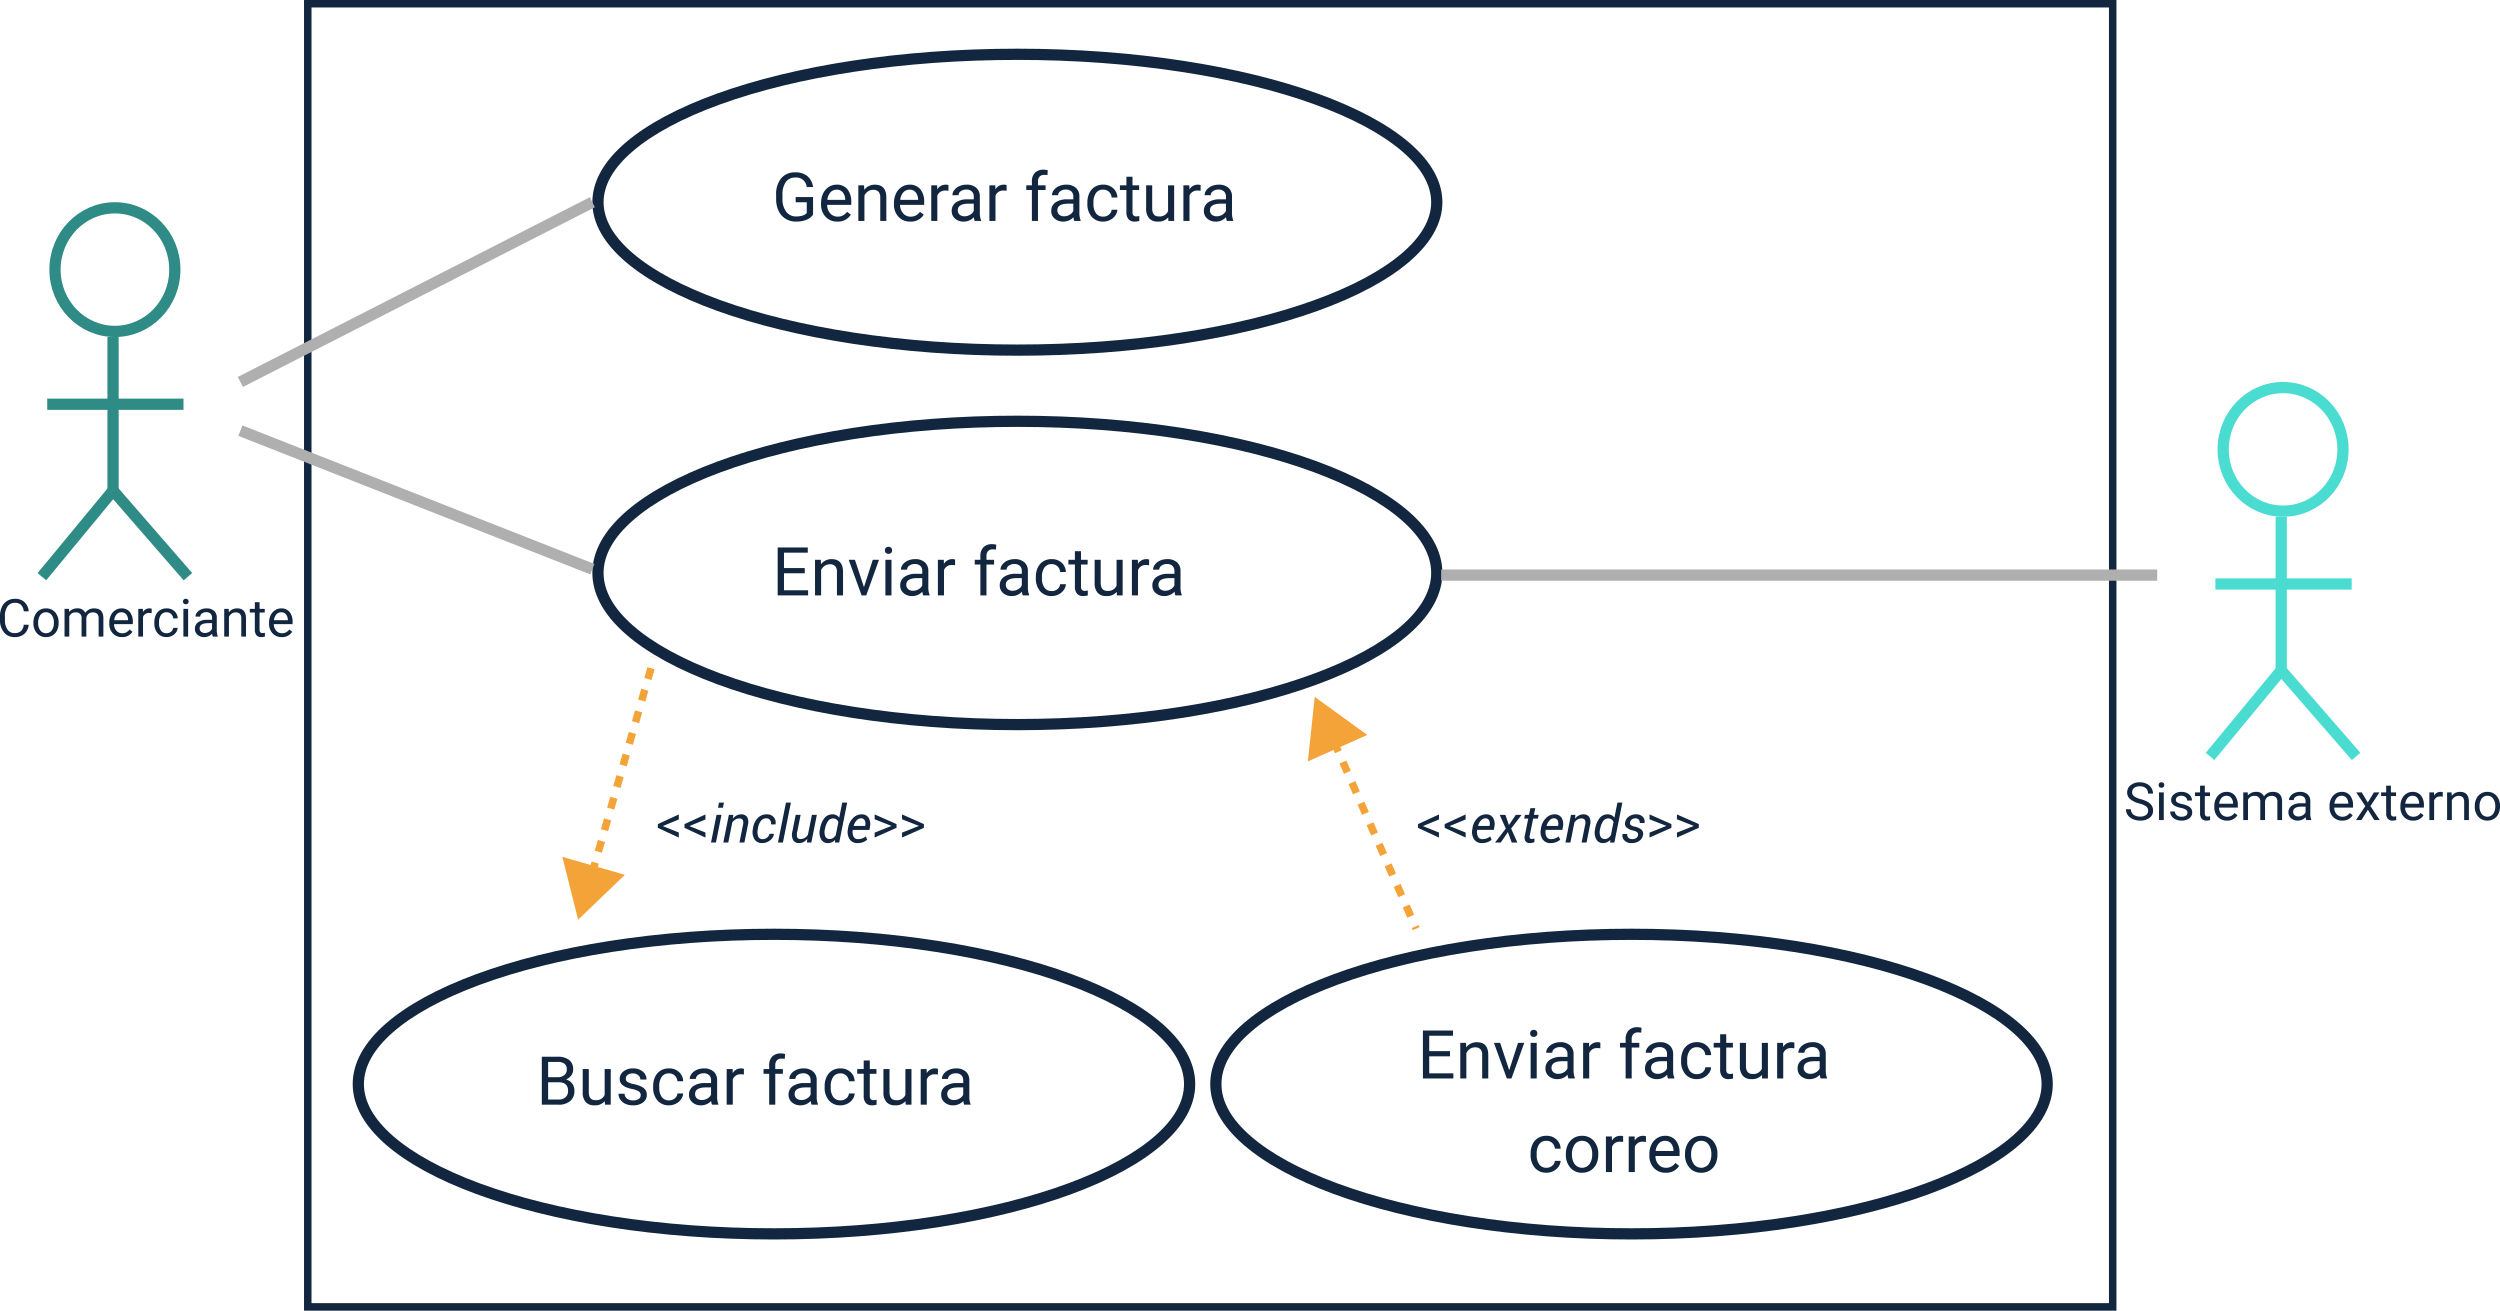 <svg xmlns="http://www.w3.org/2000/svg" width="667.613" height="350" viewBox="0 0 667.613 350">
  <g id="Grupo_986125" data-name="Grupo 986125" transform="translate(2572.187 2311)">
    <g id="Trazado_659623" data-name="Trazado 659623" transform="translate(-2491 -2311)" fill="none">
      <path d="M0,0H484V350H0Z" stroke="none"/>
      <path d="M 2 2 L 2 348 L 482 348 L 482 2 L 2 2 M 0 0 L 484 0 L 484 350 L 0 350 L 0 0 Z" stroke="none" fill="#12263f"/>
    </g>
    <g id="Grupo_141434" data-name="Grupo 141434" transform="translate(-1982.03 -2208.746)">
      <g id="Elipse_4826" data-name="Elipse 4826" transform="translate(2.03 -0.254)" fill="none" stroke="#4adbd1" stroke-width="3">
        <ellipse cx="17.5" cy="18" rx="17.5" ry="18" stroke="none"/>
        <ellipse cx="17.5" cy="18" rx="16" ry="16.5" fill="none"/>
      </g>
      <line id="Línea_235" data-name="Línea 235" y1="41" transform="translate(19.03 35.746)" fill="none" stroke="#4adbd1" stroke-width="3"/>
      <line id="Línea_236" data-name="Línea 236" y1="23" x2="19" transform="translate(0.03 76.746)" fill="none" stroke="#4adbd1" stroke-width="3"/>
      <line id="Línea_237" data-name="Línea 237" x1="20" y1="23" transform="translate(19.03 76.746)" fill="none" stroke="#4adbd1" stroke-width="3"/>
      <line id="Línea_238" data-name="Línea 238" x2="36.392" transform="translate(1.453 53.695)" fill="none" stroke="#4adbd1" stroke-width="3"/>
    </g>
    <g id="Grupo_141435" data-name="Grupo 141435" transform="translate(-2561.03 -2256.746)">
      <g id="Elipse_4826-2" data-name="Elipse 4826" transform="translate(2.03 -0.254)" fill="none" stroke="#2e8b85" stroke-width="3">
        <ellipse cx="17.5" cy="18" rx="17.5" ry="18" stroke="none"/>
        <ellipse cx="17.5" cy="18" rx="16" ry="16.5" fill="none"/>
      </g>
      <line id="Línea_235-2" data-name="Línea 235" y1="41" transform="translate(19.03 35.746)" fill="none" stroke="#2e8b85" stroke-width="3"/>
      <line id="Línea_236-2" data-name="Línea 236" y1="23" x2="19" transform="translate(0.03 76.746)" fill="none" stroke="#2e8b85" stroke-width="3"/>
      <line id="Línea_237-2" data-name="Línea 237" x1="20" y1="23" transform="translate(19.03 76.746)" fill="none" stroke="#2e8b85" stroke-width="3"/>
      <line id="Línea_238-2" data-name="Línea 238" x2="36.392" transform="translate(1.453 53.695)" fill="none" stroke="#2e8b85" stroke-width="3"/>
    </g>
    <g id="Trazado_659624" data-name="Trazado 659624" transform="translate(-2414 -2298)" fill="none">
      <path d="M113.5,0C176.184,0,227,18.356,227,41S176.184,82,113.5,82,0,63.644,0,41,50.816,0,113.5,0Z" stroke="none"/>
      <path d="M 113.5 3 C 98.329 3 83.617 4.072 69.774 6.188 C 56.451 8.223 44.503 11.131 34.263 14.83 C 29.262 16.637 24.732 18.619 20.799 20.722 C 16.89 22.812 13.548 25.033 10.868 27.322 C 5.647 31.781 3 36.383 3 41 C 3 45.617 5.647 50.219 10.868 54.678 C 13.548 56.967 16.89 59.188 20.799 61.278 C 24.732 63.381 29.262 65.363 34.263 67.17 C 44.503 70.869 56.451 73.777 69.774 75.812 C 83.617 77.928 98.329 79 113.5 79 C 128.671 79 143.383 77.928 157.226 75.812 C 170.549 73.777 182.497 70.869 192.737 67.17 C 197.738 65.363 202.268 63.381 206.201 61.278 C 210.11 59.188 213.452 56.967 216.132 54.678 C 221.353 50.219 224 45.617 224 41 C 224 36.383 221.353 31.781 216.132 27.322 C 213.452 25.033 210.11 22.812 206.201 20.722 C 202.268 18.619 197.738 16.637 192.737 14.83 C 182.497 11.131 170.549 8.223 157.226 6.188 C 143.383 4.072 128.671 3 113.5 3 M 113.5 0 C 176.184 0 227 18.356 227 41 C 227 63.644 176.184 82 113.5 82 C 50.816 82 0 63.644 0 41 C 0 18.356 50.816 0 113.5 0 Z" stroke="none" fill="#12263f"/>
    </g>
    <g id="Trazado_659625" data-name="Trazado 659625" transform="translate(-2414 -2200)" fill="none">
      <path d="M113.5,0C176.184,0,227,18.8,227,42S176.184,84,113.5,84,0,65.2,0,42,50.816,0,113.5,0Z" stroke="none"/>
      <path d="M 113.5 3 C 98.332 3 83.624 4.098 69.785 6.264 C 56.466 8.349 44.522 11.327 34.285 15.115 C 29.286 16.965 24.757 18.995 20.825 21.149 C 16.917 23.289 13.576 25.564 10.895 27.91 C 5.656 32.493 3 37.233 3 42 C 3 46.767 5.656 51.507 10.895 56.09 C 13.576 58.436 16.917 60.711 20.825 62.851 C 24.757 65.005 29.286 67.035 34.285 68.885 C 44.522 72.673 56.466 75.651 69.785 77.736 C 83.624 79.902 98.332 81 113.5 81 C 128.668 81 143.376 79.902 157.215 77.736 C 170.534 75.651 182.478 72.673 192.715 68.885 C 197.714 67.035 202.243 65.005 206.175 62.851 C 210.083 60.711 213.424 58.436 216.105 56.09 C 221.344 51.507 224 46.767 224 42 C 224 37.233 221.344 32.493 216.105 27.91 C 213.424 25.564 210.083 23.289 206.175 21.149 C 202.243 18.995 197.714 16.965 192.715 15.115 C 182.478 11.327 170.534 8.349 157.215 6.264 C 143.376 4.098 128.668 3 113.5 3 M 113.5 0 C 176.184 0 227 18.804 227 42 C 227 65.196 176.184 84 113.5 84 C 50.816 84 0 65.196 0 42 C 0 18.804 50.816 0 113.5 0 Z" stroke="none" fill="#12263f"/>
    </g>
    <g id="Trazado_659626" data-name="Trazado 659626" transform="translate(-2249 -2063)" fill="none">
      <path d="M112.5,0C174.632,0,225,18.58,225,41.5S174.632,83,112.5,83,0,64.42,0,41.5,50.368,0,112.5,0Z" stroke="none"/>
      <path d="M 112.5 3 C 97.467 3 82.889 4.085 69.172 6.225 C 55.972 8.285 44.134 11.227 33.989 14.97 C 29.035 16.797 24.547 18.802 20.651 20.93 C 16.779 23.044 13.468 25.291 10.813 27.607 C 5.629 32.129 3 36.803 3 41.5 C 3 46.197 5.629 50.871 10.813 55.393 C 13.468 57.709 16.779 59.956 20.651 62.07 C 24.547 64.198 29.035 66.203 33.989 68.03 C 44.134 71.773 55.972 74.715 69.172 76.775 C 82.889 78.915 97.467 80 112.5 80 C 127.533 80 142.111 78.915 155.828 76.775 C 169.028 74.715 180.866 71.773 191.011 68.03 C 195.965 66.203 200.453 64.198 204.349 62.07 C 208.221 59.956 211.532 57.709 214.187 55.393 C 219.371 50.871 222 46.197 222 41.5 C 222 36.803 219.371 32.129 214.187 27.607 C 211.532 25.291 208.221 23.044 204.349 20.93 C 200.453 18.802 195.965 16.797 191.011 14.97 C 180.866 11.227 169.028 8.285 155.828 6.225 C 142.111 4.085 127.533 3 112.5 3 M 112.5 0 C 174.632 0 225 18.58 225 41.5 C 225 64.42 174.632 83 112.5 83 C 50.368 83 0 64.42 0 41.5 C 0 18.58 50.368 0 112.5 0 Z" stroke="none" fill="#12263f"/>
    </g>
    <g id="Trazado_659627" data-name="Trazado 659627" transform="translate(-2478 -2063)" fill="none">
      <path d="M112.5,0C174.632,0,225,18.58,225,41.5S174.632,83,112.5,83,0,64.42,0,41.5,50.368,0,112.5,0Z" stroke="none"/>
      <path d="M 112.5 3 C 97.467 3 82.889 4.085 69.172 6.225 C 55.972 8.285 44.134 11.227 33.989 14.97 C 29.035 16.797 24.547 18.802 20.651 20.93 C 16.779 23.044 13.468 25.291 10.813 27.607 C 5.629 32.129 3 36.803 3 41.5 C 3 46.197 5.629 50.871 10.813 55.393 C 13.468 57.709 16.779 59.956 20.651 62.07 C 24.547 64.198 29.035 66.203 33.989 68.03 C 44.134 71.773 55.972 74.715 69.172 76.775 C 82.889 78.915 97.467 80 112.5 80 C 127.533 80 142.111 78.915 155.828 76.775 C 169.028 74.715 180.866 71.773 191.011 68.03 C 195.965 66.203 200.453 64.198 204.349 62.07 C 208.221 59.956 211.532 57.709 214.187 55.393 C 219.371 50.871 222 46.197 222 41.5 C 222 36.803 219.371 32.129 214.187 27.607 C 211.532 25.291 208.221 23.044 204.349 20.93 C 200.453 18.802 195.965 16.797 191.011 14.97 C 180.866 11.227 169.028 8.285 155.828 6.225 C 142.111 4.085 127.533 3 112.5 3 M 112.5 0 C 174.632 0 225 18.58 225 41.5 C 225 64.42 174.632 83 112.5 83 C 50.368 83 0 64.42 0 41.5 C 0 18.58 50.368 0 112.5 0 Z" stroke="none" fill="#12263f"/>
    </g>
    <path id="Trazado_659628" data-name="Trazado 659628" d="M10.934,15.321a3.9,3.9,0,0,1-1.815,1.393,7.331,7.331,0,0,1-2.711.461,5.258,5.258,0,0,1-2.777-.734,4.889,4.889,0,0,1-1.876-2.087,7.21,7.21,0,0,1-.681-3.138V10.1A6.73,6.73,0,0,1,2.421,5.618,4.7,4.7,0,0,1,6.214,4.027,4.856,4.856,0,0,1,9.439,5.051a4.461,4.461,0,0,1,1.494,2.9H9.246A2.79,2.79,0,0,0,6.223,5.407,2.987,2.987,0,0,0,3.652,6.6a5.82,5.82,0,0,0-.883,3.453V11.1a5.454,5.454,0,0,0,.984,3.426A3.191,3.191,0,0,0,6.416,15.8a5.882,5.882,0,0,0,1.661-.21,2.569,2.569,0,0,0,1.178-.71V12.008H6.293v-1.38h4.641Zm6.5,1.854a4.155,4.155,0,0,1-3.146-1.27,4.714,4.714,0,0,1-1.213-3.4v-.3a5.707,5.707,0,0,1,.541-2.527,4.217,4.217,0,0,1,1.512-1.74,3.8,3.8,0,0,1,2.1-.628,3.562,3.562,0,0,1,2.883,1.222,5.289,5.289,0,0,1,1.028,3.5v.677H14.7a3.38,3.38,0,0,0,.822,2.272,2.583,2.583,0,0,0,2,.866,2.832,2.832,0,0,0,1.459-.352,3.666,3.666,0,0,0,1.046-.932l.993.773A3.993,3.993,0,0,1,17.438,17.176Zm-.2-8.525a2.169,2.169,0,0,0-1.652.716,3.482,3.482,0,0,0-.826,2.008h4.764v-.123a3.1,3.1,0,0,0-.668-1.92A2.042,2.042,0,0,0,17.235,8.65Zm7.33-1.16.053,1.2a3.465,3.465,0,0,1,2.848-1.371q3.015,0,3.041,3.4V17H28.881V10.707a2.189,2.189,0,0,0-.47-1.521,1.884,1.884,0,0,0-1.437-.492,2.347,2.347,0,0,0-1.389.422,2.865,2.865,0,0,0-.932,1.107V17H23.027V7.49Zm12.34,9.686a4.155,4.155,0,0,1-3.146-1.27,4.714,4.714,0,0,1-1.213-3.4v-.3a5.707,5.707,0,0,1,.541-2.527A4.217,4.217,0,0,1,34.6,7.943a3.8,3.8,0,0,1,2.1-.628,3.562,3.562,0,0,1,2.883,1.222,5.289,5.289,0,0,1,1.028,3.5v.677H34.172a3.38,3.38,0,0,0,.822,2.272,2.583,2.583,0,0,0,2,.866,2.832,2.832,0,0,0,1.459-.352,3.666,3.666,0,0,0,1.046-.932l.993.773A3.993,3.993,0,0,1,36.905,17.176ZM36.7,8.65a2.169,2.169,0,0,0-1.652.716,3.482,3.482,0,0,0-.826,2.008h4.764v-.123a3.1,3.1,0,0,0-.668-1.92A2.042,2.042,0,0,0,36.7,8.65Zm10.389.3a4.873,4.873,0,0,0-.8-.062,2.143,2.143,0,0,0-2.171,1.362V17H42.5V7.49h1.582l.026,1.1a2.532,2.532,0,0,1,2.268-1.274,1.661,1.661,0,0,1,.721.123ZM54.105,17a3.416,3.416,0,0,1-.229-1,3.628,3.628,0,0,1-2.707,1.178,3.357,3.357,0,0,1-2.307-.8,2.573,2.573,0,0,1-.9-2.017,2.688,2.688,0,0,1,1.129-2.307,5.325,5.325,0,0,1,3.177-.822h1.582v-.747a1.826,1.826,0,0,0-.51-1.358,2.049,2.049,0,0,0-1.5-.505,2.371,2.371,0,0,0-1.459.439,1.3,1.3,0,0,0-.589,1.063H48.155a2.244,2.244,0,0,1,.505-1.375A3.449,3.449,0,0,1,50.032,7.7a4.613,4.613,0,0,1,1.9-.387,3.759,3.759,0,0,1,2.575.822,2.964,2.964,0,0,1,.967,2.263v4.377a5.351,5.351,0,0,0,.334,2.083V17Zm-2.7-1.239a2.858,2.858,0,0,0,1.45-.4,2.392,2.392,0,0,0,.993-1.028V12.386H52.576q-2.988,0-2.988,1.749a1.48,1.48,0,0,0,.51,1.2A1.959,1.959,0,0,0,51.407,15.761ZM62.622,8.949a4.873,4.873,0,0,0-.8-.062,2.143,2.143,0,0,0-2.171,1.362V17H58.025V7.49h1.582l.026,1.1A2.532,2.532,0,0,1,61.9,7.314a1.661,1.661,0,0,1,.721.123ZM69.372,17V8.747h-1.5V7.49h1.5V6.515a3.238,3.238,0,0,1,.817-2.364A3.088,3.088,0,0,1,72.5,3.315a4.293,4.293,0,0,1,1.116.148l-.088,1.311A4.67,4.67,0,0,0,72.65,4.7a1.586,1.586,0,0,0-1.222.463A1.877,1.877,0,0,0,71,6.485V7.49h2.03V8.747H71V17Zm11.32,0a3.416,3.416,0,0,1-.229-1,3.628,3.628,0,0,1-2.707,1.178,3.357,3.357,0,0,1-2.307-.8,2.573,2.573,0,0,1-.9-2.017,2.688,2.688,0,0,1,1.129-2.307,5.325,5.325,0,0,1,3.177-.822h1.582v-.747a1.826,1.826,0,0,0-.51-1.358,2.049,2.049,0,0,0-1.5-.505,2.371,2.371,0,0,0-1.459.439,1.3,1.3,0,0,0-.589,1.063H74.742a2.244,2.244,0,0,1,.505-1.375A3.449,3.449,0,0,1,76.619,7.7a4.613,4.613,0,0,1,1.9-.387,3.759,3.759,0,0,1,2.575.822,2.964,2.964,0,0,1,.967,2.263v4.377a5.351,5.351,0,0,0,.334,2.083V17Zm-2.7-1.239a2.858,2.858,0,0,0,1.45-.4,2.392,2.392,0,0,0,.993-1.028V12.386H79.163q-2.988,0-2.988,1.749a1.48,1.48,0,0,0,.51,1.2A1.959,1.959,0,0,0,77.994,15.761Zm10.433.088a2.342,2.342,0,0,0,1.521-.527A1.855,1.855,0,0,0,90.668,14h1.538a2.949,2.949,0,0,1-.562,1.556,3.7,3.7,0,0,1-1.384,1.178,3.994,3.994,0,0,1-1.833.439,3.918,3.918,0,0,1-3.089-1.3,5.163,5.163,0,0,1-1.147-3.546v-.272a5.725,5.725,0,0,1,.51-2.47,3.883,3.883,0,0,1,1.463-1.679,4.157,4.157,0,0,1,2.254-.6,3.814,3.814,0,0,1,2.659.958,3.424,3.424,0,0,1,1.129,2.487H90.668a2.241,2.241,0,0,0-.7-1.516,2.174,2.174,0,0,0-1.551-.593,2.276,2.276,0,0,0-1.92.892,4.19,4.19,0,0,0-.681,2.58v.308a4.106,4.106,0,0,0,.677,2.531A2.287,2.287,0,0,0,88.427,15.849ZM96.24,5.188v2.3h1.775V8.747H96.24v5.9a1.32,1.32,0,0,0,.237.858,1,1,0,0,0,.809.286,3.937,3.937,0,0,0,.773-.105V17a4.742,4.742,0,0,1-1.248.175,2.025,2.025,0,0,1-1.644-.659,2.832,2.832,0,0,1-.554-1.872v-5.9H92.883V7.49h1.731v-2.3Zm9.545,10.872A3.454,3.454,0,0,1,103,17.176a2.956,2.956,0,0,1-2.316-.883,3.823,3.823,0,0,1-.8-2.615V7.49H101.5v6.144q0,2.162,1.758,2.162a2.434,2.434,0,0,0,2.479-1.389V7.49h1.626V17H105.82Zm8.648-7.11a4.873,4.873,0,0,0-.8-.062,2.143,2.143,0,0,0-2.171,1.362V17h-1.626V7.49h1.582l.026,1.1a2.532,2.532,0,0,1,2.268-1.274,1.661,1.661,0,0,1,.721.123ZM121.447,17a3.416,3.416,0,0,1-.229-1,3.628,3.628,0,0,1-2.707,1.178,3.357,3.357,0,0,1-2.307-.8,2.573,2.573,0,0,1-.9-2.017,2.688,2.688,0,0,1,1.129-2.307,5.325,5.325,0,0,1,3.177-.822h1.582v-.747a1.826,1.826,0,0,0-.51-1.358,2.049,2.049,0,0,0-1.5-.505,2.371,2.371,0,0,0-1.459.439,1.3,1.3,0,0,0-.589,1.063H115.5A2.244,2.244,0,0,1,116,8.751a3.449,3.449,0,0,1,1.371-1.05,4.613,4.613,0,0,1,1.9-.387,3.759,3.759,0,0,1,2.575.822,2.964,2.964,0,0,1,.967,2.263v4.377a5.351,5.351,0,0,0,.334,2.083V17Zm-2.7-1.239a2.858,2.858,0,0,0,1.45-.4,2.392,2.392,0,0,0,.993-1.028V12.386h-1.274q-2.988,0-2.988,1.749a1.48,1.48,0,0,0,.51,1.2A1.959,1.959,0,0,0,118.749,15.761Z" transform="translate(-2366 -2269)" fill="#12263f"/>
    <path id="Trazado_659629" data-name="Trazado 659629" d="M8.719,11.085H3.173V15.62H9.615V17H1.485V4.2H9.527v1.38H3.173V9.705H8.719ZM13,7.49l.053,1.2A3.465,3.465,0,0,1,15.9,7.314q3.015,0,3.041,3.4V17H17.314V10.707a2.189,2.189,0,0,0-.47-1.521,1.884,1.884,0,0,0-1.437-.492,2.347,2.347,0,0,0-1.389.422,2.865,2.865,0,0,0-.932,1.107V17H11.461V7.49Zm11.531,7.3,2.355-7.3h1.661L25.137,17H23.9L20.452,7.49h1.661ZM31.878,17H30.252V7.49h1.626ZM30.12,4.968a.971.971,0,0,1,.242-.668.907.907,0,0,1,.716-.272A.922.922,0,0,1,31.8,4.3a.96.96,0,0,1,.246.668.929.929,0,0,1-.246.659.938.938,0,0,1-.721.264.924.924,0,0,1-.716-.264A.938.938,0,0,1,30.12,4.968ZM40.351,17a3.416,3.416,0,0,1-.229-1,3.628,3.628,0,0,1-2.707,1.178,3.357,3.357,0,0,1-2.307-.8,2.573,2.573,0,0,1-.9-2.017,2.688,2.688,0,0,1,1.129-2.307,5.325,5.325,0,0,1,3.177-.822H40.1v-.747a1.826,1.826,0,0,0-.51-1.358,2.049,2.049,0,0,0-1.5-.505,2.371,2.371,0,0,0-1.459.439,1.3,1.3,0,0,0-.589,1.063H34.4a2.244,2.244,0,0,1,.505-1.375A3.449,3.449,0,0,1,36.277,7.7a4.613,4.613,0,0,1,1.9-.387,3.759,3.759,0,0,1,2.575.822,2.964,2.964,0,0,1,.967,2.263v4.377a5.351,5.351,0,0,0,.334,2.083V17Zm-2.7-1.239a2.858,2.858,0,0,0,1.45-.4,2.392,2.392,0,0,0,.993-1.028V12.386H38.821q-2.988,0-2.988,1.749a1.48,1.48,0,0,0,.51,1.2A1.959,1.959,0,0,0,37.652,15.761ZM48.867,8.949a4.873,4.873,0,0,0-.8-.062A2.143,2.143,0,0,0,45.9,10.25V17H44.271V7.49h1.582l.026,1.1a2.532,2.532,0,0,1,2.268-1.274,1.661,1.661,0,0,1,.721.123ZM55.617,17V8.747h-1.5V7.49h1.5V6.515a3.238,3.238,0,0,1,.817-2.364,3.088,3.088,0,0,1,2.312-.835,4.293,4.293,0,0,1,1.116.148l-.088,1.311A4.67,4.67,0,0,0,58.9,4.7a1.586,1.586,0,0,0-1.222.463,1.877,1.877,0,0,0-.431,1.327V7.49h2.03V8.747h-2.03V17Zm11.32,0a3.416,3.416,0,0,1-.229-1A3.628,3.628,0,0,1,64,17.176a3.357,3.357,0,0,1-2.307-.8,2.573,2.573,0,0,1-.9-2.017,2.688,2.688,0,0,1,1.129-2.307,5.325,5.325,0,0,1,3.177-.822h1.582v-.747a1.826,1.826,0,0,0-.51-1.358,2.049,2.049,0,0,0-1.5-.505,2.371,2.371,0,0,0-1.459.439,1.3,1.3,0,0,0-.589,1.063H60.987a2.244,2.244,0,0,1,.505-1.375A3.449,3.449,0,0,1,62.864,7.7a4.613,4.613,0,0,1,1.9-.387,3.759,3.759,0,0,1,2.575.822,2.964,2.964,0,0,1,.967,2.263v4.377a5.351,5.351,0,0,0,.334,2.083V17Zm-2.7-1.239a2.858,2.858,0,0,0,1.45-.4,2.392,2.392,0,0,0,.993-1.028V12.386H65.408q-2.988,0-2.988,1.749a1.48,1.48,0,0,0,.51,1.2A1.959,1.959,0,0,0,64.239,15.761Zm10.433.088a2.342,2.342,0,0,0,1.521-.527A1.855,1.855,0,0,0,76.913,14h1.538a2.949,2.949,0,0,1-.562,1.556A3.7,3.7,0,0,1,76.5,16.736a3.994,3.994,0,0,1-1.833.439,3.918,3.918,0,0,1-3.089-1.3,5.163,5.163,0,0,1-1.147-3.546v-.272a5.725,5.725,0,0,1,.51-2.47,3.883,3.883,0,0,1,1.463-1.679,4.157,4.157,0,0,1,2.254-.6,3.814,3.814,0,0,1,2.659.958,3.424,3.424,0,0,1,1.129,2.487H76.913a2.241,2.241,0,0,0-.7-1.516,2.174,2.174,0,0,0-1.551-.593,2.276,2.276,0,0,0-1.92.892,4.19,4.19,0,0,0-.681,2.58v.308a4.106,4.106,0,0,0,.677,2.531A2.287,2.287,0,0,0,74.672,15.849ZM82.485,5.188v2.3h1.775V8.747H82.485v5.9a1.32,1.32,0,0,0,.237.858,1,1,0,0,0,.809.286,3.937,3.937,0,0,0,.773-.105V17a4.742,4.742,0,0,1-1.248.175,2.025,2.025,0,0,1-1.644-.659,2.832,2.832,0,0,1-.554-1.872v-5.9H79.128V7.49h1.731v-2.3ZM92.03,16.06a3.454,3.454,0,0,1-2.786,1.116,2.956,2.956,0,0,1-2.316-.883,3.823,3.823,0,0,1-.8-2.615V7.49H87.75v6.144q0,2.162,1.758,2.162a2.434,2.434,0,0,0,2.479-1.389V7.49h1.626V17H92.065Zm8.648-7.11a4.873,4.873,0,0,0-.8-.062,2.143,2.143,0,0,0-2.171,1.362V17H96.082V7.49h1.582l.026,1.1a2.532,2.532,0,0,1,2.268-1.274,1.661,1.661,0,0,1,.721.123ZM107.692,17a3.416,3.416,0,0,1-.229-1,3.628,3.628,0,0,1-2.707,1.178,3.357,3.357,0,0,1-2.307-.8,2.573,2.573,0,0,1-.9-2.017,2.688,2.688,0,0,1,1.129-2.307,5.325,5.325,0,0,1,3.177-.822h1.582v-.747a1.826,1.826,0,0,0-.51-1.358,2.049,2.049,0,0,0-1.5-.505,2.371,2.371,0,0,0-1.459.439,1.3,1.3,0,0,0-.589,1.063h-1.635a2.244,2.244,0,0,1,.505-1.375,3.449,3.449,0,0,1,1.371-1.05,4.613,4.613,0,0,1,1.9-.387,3.759,3.759,0,0,1,2.575.822,2.964,2.964,0,0,1,.967,2.263v4.377a5.351,5.351,0,0,0,.334,2.083V17Zm-2.7-1.239a2.858,2.858,0,0,0,1.45-.4,2.392,2.392,0,0,0,.993-1.028V12.386h-1.274q-2.988,0-2.988,1.749a1.48,1.48,0,0,0,.51,1.2A1.959,1.959,0,0,0,104.994,15.761Z" transform="translate(-2366 -2169)" fill="#12263f"/>
    <path id="Trazado_659630" data-name="Trazado 659630" d="M21.028,11.085H15.482V15.62h6.442V17h-8.13V4.2h8.042v1.38H15.482V9.705h5.546Zm4.28-3.595.053,1.2a3.465,3.465,0,0,1,2.848-1.371q3.015,0,3.041,3.4V17H29.624V10.707a2.189,2.189,0,0,0-.47-1.521,1.884,1.884,0,0,0-1.437-.492,2.347,2.347,0,0,0-1.389.422,2.865,2.865,0,0,0-.932,1.107V17H23.77V7.49Zm11.531,7.3,2.355-7.3h1.661L37.446,17H36.207L32.761,7.49h1.661ZM44.187,17H42.561V7.49h1.626ZM42.429,4.968a.971.971,0,0,1,.242-.668.907.907,0,0,1,.716-.272.922.922,0,0,1,.721.272.96.96,0,0,1,.246.668.929.929,0,0,1-.246.659.938.938,0,0,1-.721.264.924.924,0,0,1-.716-.264A.938.938,0,0,1,42.429,4.968ZM52.66,17a3.416,3.416,0,0,1-.229-1,3.628,3.628,0,0,1-2.707,1.178,3.357,3.357,0,0,1-2.307-.8,2.573,2.573,0,0,1-.9-2.017,2.688,2.688,0,0,1,1.129-2.307,5.325,5.325,0,0,1,3.177-.822H52.4v-.747a1.826,1.826,0,0,0-.51-1.358,2.049,2.049,0,0,0-1.5-.505,2.371,2.371,0,0,0-1.459.439,1.3,1.3,0,0,0-.589,1.063H46.709a2.244,2.244,0,0,1,.505-1.375A3.449,3.449,0,0,1,48.586,7.7a4.613,4.613,0,0,1,1.9-.387,3.759,3.759,0,0,1,2.575.822,2.964,2.964,0,0,1,.967,2.263v4.377a5.351,5.351,0,0,0,.334,2.083V17Zm-2.7-1.239a2.858,2.858,0,0,0,1.45-.4,2.392,2.392,0,0,0,.993-1.028V12.386H51.13q-2.988,0-2.988,1.749a1.48,1.48,0,0,0,.51,1.2A1.959,1.959,0,0,0,49.961,15.761ZM61.176,8.949a4.873,4.873,0,0,0-.8-.062,2.143,2.143,0,0,0-2.171,1.362V17H56.58V7.49h1.582l.026,1.1a2.532,2.532,0,0,1,2.268-1.274,1.661,1.661,0,0,1,.721.123ZM67.926,17V8.747h-1.5V7.49h1.5V6.515a3.238,3.238,0,0,1,.817-2.364,3.088,3.088,0,0,1,2.312-.835,4.293,4.293,0,0,1,1.116.148l-.088,1.311A4.67,4.67,0,0,0,71.2,4.7a1.586,1.586,0,0,0-1.222.463,1.877,1.877,0,0,0-.431,1.327V7.49h2.03V8.747h-2.03V17Zm11.32,0a3.416,3.416,0,0,1-.229-1,3.628,3.628,0,0,1-2.707,1.178A3.357,3.357,0,0,1,74,16.38a2.573,2.573,0,0,1-.9-2.017,2.688,2.688,0,0,1,1.129-2.307,5.325,5.325,0,0,1,3.177-.822h1.582v-.747a1.826,1.826,0,0,0-.51-1.358,2.049,2.049,0,0,0-1.5-.505,2.371,2.371,0,0,0-1.459.439,1.3,1.3,0,0,0-.589,1.063H73.3A2.244,2.244,0,0,1,73.8,8.751,3.449,3.449,0,0,1,75.173,7.7a4.613,4.613,0,0,1,1.9-.387,3.759,3.759,0,0,1,2.575.822,2.964,2.964,0,0,1,.967,2.263v4.377a5.351,5.351,0,0,0,.334,2.083V17Zm-2.7-1.239a2.858,2.858,0,0,0,1.45-.4,2.392,2.392,0,0,0,.993-1.028V12.386H77.717q-2.988,0-2.988,1.749a1.48,1.48,0,0,0,.51,1.2A1.959,1.959,0,0,0,76.548,15.761Zm10.433.088a2.342,2.342,0,0,0,1.521-.527A1.855,1.855,0,0,0,89.222,14H90.76a2.949,2.949,0,0,1-.562,1.556,3.7,3.7,0,0,1-1.384,1.178,3.994,3.994,0,0,1-1.833.439,3.918,3.918,0,0,1-3.089-1.3,5.163,5.163,0,0,1-1.147-3.546v-.272a5.725,5.725,0,0,1,.51-2.47,3.883,3.883,0,0,1,1.463-1.679,4.157,4.157,0,0,1,2.254-.6,3.814,3.814,0,0,1,2.659.958A3.424,3.424,0,0,1,90.76,10.76H89.222a2.241,2.241,0,0,0-.7-1.516,2.174,2.174,0,0,0-1.551-.593,2.276,2.276,0,0,0-1.92.892,4.19,4.19,0,0,0-.681,2.58v.308a4.106,4.106,0,0,0,.677,2.531A2.287,2.287,0,0,0,86.981,15.849ZM94.794,5.188v2.3H96.57V8.747H94.794v5.9a1.32,1.32,0,0,0,.237.858,1,1,0,0,0,.809.286,3.937,3.937,0,0,0,.773-.105V17a4.742,4.742,0,0,1-1.248.175,2.025,2.025,0,0,1-1.644-.659,2.832,2.832,0,0,1-.554-1.872v-5.9H91.437V7.49h1.731v-2.3Zm9.545,10.872a3.454,3.454,0,0,1-2.786,1.116,2.956,2.956,0,0,1-2.316-.883,3.823,3.823,0,0,1-.8-2.615V7.49h1.626v6.144q0,2.162,1.758,2.162a2.434,2.434,0,0,0,2.479-1.389V7.49h1.626V17h-1.547Zm8.648-7.11a4.873,4.873,0,0,0-.8-.062,2.143,2.143,0,0,0-2.171,1.362V17h-1.626V7.49h1.582l.026,1.1a2.532,2.532,0,0,1,2.268-1.274,1.661,1.661,0,0,1,.721.123ZM120,17a3.416,3.416,0,0,1-.229-1,3.628,3.628,0,0,1-2.707,1.178,3.357,3.357,0,0,1-2.307-.8,2.573,2.573,0,0,1-.9-2.017,2.688,2.688,0,0,1,1.129-2.307,5.325,5.325,0,0,1,3.177-.822h1.582v-.747a1.826,1.826,0,0,0-.51-1.358,2.049,2.049,0,0,0-1.5-.505,2.371,2.371,0,0,0-1.459.439,1.3,1.3,0,0,0-.589,1.063h-1.635a2.244,2.244,0,0,1,.505-1.375,3.449,3.449,0,0,1,1.371-1.05,4.613,4.613,0,0,1,1.9-.387,3.759,3.759,0,0,1,2.575.822,2.964,2.964,0,0,1,.967,2.263v4.377a5.351,5.351,0,0,0,.334,2.083V17Zm-2.7-1.239a2.858,2.858,0,0,0,1.45-.4,2.392,2.392,0,0,0,.993-1.028V12.386h-1.274q-2.988,0-2.988,1.749a1.48,1.48,0,0,0,.51,1.2A1.959,1.959,0,0,0,117.3,15.761ZM46.793,40.849a2.342,2.342,0,0,0,1.521-.527A1.855,1.855,0,0,0,49.034,39h1.538a2.949,2.949,0,0,1-.562,1.556,3.7,3.7,0,0,1-1.384,1.178,3.994,3.994,0,0,1-1.833.439,3.918,3.918,0,0,1-3.089-1.3,5.163,5.163,0,0,1-1.147-3.546v-.272a5.725,5.725,0,0,1,.51-2.47,3.883,3.883,0,0,1,1.463-1.679,4.157,4.157,0,0,1,2.254-.6,3.814,3.814,0,0,1,2.659.958,3.424,3.424,0,0,1,1.129,2.487H49.034a2.241,2.241,0,0,0-.7-1.516,2.174,2.174,0,0,0-1.551-.593,2.276,2.276,0,0,0-1.92.892,4.19,4.19,0,0,0-.681,2.58v.308a4.106,4.106,0,0,0,.677,2.531A2.287,2.287,0,0,0,46.793,40.849Zm5.177-3.691a5.617,5.617,0,0,1,.549-2.514,4.1,4.1,0,0,1,1.529-1.723,4.163,4.163,0,0,1,2.237-.606,4.01,4.01,0,0,1,3.142,1.345,5.174,5.174,0,0,1,1.2,3.577v.114a5.666,5.666,0,0,1-.532,2.492,4.038,4.038,0,0,1-1.521,1.718,4.211,4.211,0,0,1-2.272.615,4,4,0,0,1-3.133-1.345,5.147,5.147,0,0,1-1.2-3.56Zm1.635.193a4.068,4.068,0,0,0,.734,2.54,2.487,2.487,0,0,0,3.933-.013A4.449,4.449,0,0,0,59,37.157a4.061,4.061,0,0,0-.743-2.536,2.361,2.361,0,0,0-1.973-.971,2.335,2.335,0,0,0-1.942.958A4.416,4.416,0,0,0,53.6,37.351Zm13.658-3.4a4.873,4.873,0,0,0-.8-.062,2.143,2.143,0,0,0-2.171,1.362V42H62.666V32.49h1.582l.026,1.1a2.532,2.532,0,0,1,2.268-1.274,1.661,1.661,0,0,1,.721.123Zm6.091,0a4.873,4.873,0,0,0-.8-.062,2.143,2.143,0,0,0-2.171,1.362V42H68.757V32.49h1.582l.026,1.1a2.532,2.532,0,0,1,2.268-1.274,1.661,1.661,0,0,1,.721.123Zm5.273,8.227a4.155,4.155,0,0,1-3.146-1.27,4.714,4.714,0,0,1-1.213-3.4v-.3a5.707,5.707,0,0,1,.541-2.527,4.217,4.217,0,0,1,1.512-1.74,3.8,3.8,0,0,1,2.1-.628,3.562,3.562,0,0,1,2.883,1.222,5.289,5.289,0,0,1,1.028,3.5v.677H75.894a3.38,3.38,0,0,0,.822,2.272,2.583,2.583,0,0,0,2,.866,2.832,2.832,0,0,0,1.459-.352,3.666,3.666,0,0,0,1.046-.932l.993.773A3.993,3.993,0,0,1,78.627,42.176Zm-.2-8.525a2.169,2.169,0,0,0-1.652.716,3.482,3.482,0,0,0-.826,2.008H80.71v-.123a3.1,3.1,0,0,0-.668-1.92A2.042,2.042,0,0,0,78.425,33.65Zm5.361,3.507a5.617,5.617,0,0,1,.549-2.514,4.1,4.1,0,0,1,1.529-1.723,4.163,4.163,0,0,1,2.237-.606,4.01,4.01,0,0,1,3.142,1.345,5.174,5.174,0,0,1,1.2,3.577v.114a5.666,5.666,0,0,1-.532,2.492,4.038,4.038,0,0,1-1.521,1.718,4.211,4.211,0,0,1-2.272.615,4,4,0,0,1-3.133-1.345,5.147,5.147,0,0,1-1.2-3.56Zm1.635.193a4.068,4.068,0,0,0,.734,2.54,2.487,2.487,0,0,0,3.933-.013,4.449,4.449,0,0,0,.729-2.72,4.061,4.061,0,0,0-.743-2.536A2.361,2.361,0,0,0,88.1,33.65a2.335,2.335,0,0,0-1.942.958A4.416,4.416,0,0,0,85.421,37.351Z" transform="translate(-2206 -2040)" fill="#12263f"/>
    <path id="Trazado_659631" data-name="Trazado 659631" d="M10.5,17V4.2h4.184a4.856,4.856,0,0,1,3.133.861,3.1,3.1,0,0,1,1.05,2.549A2.6,2.6,0,0,1,18.36,9.2a3.3,3.3,0,0,1-1.389,1.068,2.968,2.968,0,0,1,1.639,1.1,3.166,3.166,0,0,1,.6,1.938A3.423,3.423,0,0,1,18.1,16.016,4.616,4.616,0,0,1,14.941,17Zm1.688-5.985V15.62h2.786a2.683,2.683,0,0,0,1.859-.611,2.145,2.145,0,0,0,.681-1.683q0-2.312-2.514-2.312Zm0-1.354h2.549a2.672,2.672,0,0,0,1.771-.555A1.86,1.86,0,0,0,17.174,7.6a1.829,1.829,0,0,0-.615-1.537,3.021,3.021,0,0,0-1.872-.48h-2.5Zm15.135,6.4a3.454,3.454,0,0,1-2.786,1.116,2.956,2.956,0,0,1-2.316-.883,3.823,3.823,0,0,1-.8-2.615V7.49h1.626v6.144q0,2.162,1.758,2.162a2.434,2.434,0,0,0,2.479-1.389V7.49h1.626V17H27.36Zm9.589-1.582a1.2,1.2,0,0,0-.5-1.024,4.78,4.78,0,0,0-1.731-.628,8.186,8.186,0,0,1-1.96-.633,2.788,2.788,0,0,1-1.072-.879,2.1,2.1,0,0,1-.347-1.213A2.467,2.467,0,0,1,32.3,8.123a3.861,3.861,0,0,1,2.527-.809,3.974,3.974,0,0,1,2.624.835,2.652,2.652,0,0,1,1.006,2.136H36.817a1.468,1.468,0,0,0-.567-1.151,2.124,2.124,0,0,0-1.428-.483,2.223,2.223,0,0,0-1.389.387,1.217,1.217,0,0,0-.5,1.011.986.986,0,0,0,.466.888,5.731,5.731,0,0,0,1.683.571,8.77,8.77,0,0,1,1.973.65,2.878,2.878,0,0,1,1.121.91,2.237,2.237,0,0,1,.365,1.3,2.434,2.434,0,0,1-1.02,2.043,4.277,4.277,0,0,1-2.646.769,4.789,4.789,0,0,1-2.021-.4,3.288,3.288,0,0,1-1.375-1.129,2.722,2.722,0,0,1-.5-1.569h1.626a1.683,1.683,0,0,0,.655,1.3,2.54,2.54,0,0,0,1.613.479,2.622,2.622,0,0,0,1.481-.374A1.148,1.148,0,0,0,36.914,14.478Zm7.559,1.371a2.342,2.342,0,0,0,1.521-.527A1.855,1.855,0,0,0,46.714,14h1.538a2.949,2.949,0,0,1-.562,1.556,3.7,3.7,0,0,1-1.384,1.178,3.994,3.994,0,0,1-1.833.439,3.918,3.918,0,0,1-3.089-1.3,5.163,5.163,0,0,1-1.147-3.546v-.272a5.725,5.725,0,0,1,.51-2.47,3.883,3.883,0,0,1,1.463-1.679,4.157,4.157,0,0,1,2.254-.6,3.814,3.814,0,0,1,2.659.958,3.424,3.424,0,0,1,1.129,2.487H46.714a2.241,2.241,0,0,0-.7-1.516,2.174,2.174,0,0,0-1.551-.593,2.276,2.276,0,0,0-1.92.892,4.19,4.19,0,0,0-.681,2.58v.308a4.106,4.106,0,0,0,.677,2.531A2.287,2.287,0,0,0,44.473,15.849ZM55.951,17a3.416,3.416,0,0,1-.229-1,3.628,3.628,0,0,1-2.707,1.178,3.357,3.357,0,0,1-2.307-.8,2.573,2.573,0,0,1-.9-2.017,2.688,2.688,0,0,1,1.129-2.307,5.325,5.325,0,0,1,3.177-.822H55.7v-.747a1.826,1.826,0,0,0-.51-1.358,2.049,2.049,0,0,0-1.5-.505,2.371,2.371,0,0,0-1.459.439,1.3,1.3,0,0,0-.589,1.063H50a2.244,2.244,0,0,1,.505-1.375A3.449,3.449,0,0,1,51.877,7.7a4.613,4.613,0,0,1,1.9-.387,3.759,3.759,0,0,1,2.575.822,2.964,2.964,0,0,1,.967,2.263v4.377a5.351,5.351,0,0,0,.334,2.083V17Zm-2.7-1.239a2.858,2.858,0,0,0,1.45-.4,2.392,2.392,0,0,0,.993-1.028V12.386H54.422q-2.988,0-2.988,1.749a1.48,1.48,0,0,0,.51,1.2A1.959,1.959,0,0,0,53.253,15.761ZM64.468,8.949a4.873,4.873,0,0,0-.8-.062A2.143,2.143,0,0,0,61.5,10.25V17H59.871V7.49h1.582l.026,1.1a2.532,2.532,0,0,1,2.268-1.274,1.661,1.661,0,0,1,.721.123ZM71.218,17V8.747h-1.5V7.49h1.5V6.515a3.238,3.238,0,0,1,.817-2.364,3.088,3.088,0,0,1,2.312-.835,4.293,4.293,0,0,1,1.116.148l-.088,1.311A4.67,4.67,0,0,0,74.5,4.7a1.586,1.586,0,0,0-1.222.463,1.877,1.877,0,0,0-.431,1.327V7.49h2.03V8.747h-2.03V17Zm11.32,0a3.416,3.416,0,0,1-.229-1A3.628,3.628,0,0,1,79.6,17.176a3.357,3.357,0,0,1-2.307-.8,2.573,2.573,0,0,1-.9-2.017,2.688,2.688,0,0,1,1.129-2.307,5.325,5.325,0,0,1,3.177-.822h1.582v-.747a1.826,1.826,0,0,0-.51-1.358,2.049,2.049,0,0,0-1.5-.505,2.371,2.371,0,0,0-1.459.439,1.3,1.3,0,0,0-.589,1.063H76.588a2.244,2.244,0,0,1,.505-1.375A3.449,3.449,0,0,1,78.464,7.7a4.613,4.613,0,0,1,1.9-.387,3.759,3.759,0,0,1,2.575.822,2.964,2.964,0,0,1,.967,2.263v4.377a5.351,5.351,0,0,0,.334,2.083V17Zm-2.7-1.239a2.858,2.858,0,0,0,1.45-.4,2.392,2.392,0,0,0,.993-1.028V12.386H81.009q-2.988,0-2.988,1.749a1.48,1.48,0,0,0,.51,1.2A1.959,1.959,0,0,0,79.84,15.761Zm10.433.088a2.342,2.342,0,0,0,1.521-.527A1.855,1.855,0,0,0,92.514,14h1.538a2.949,2.949,0,0,1-.562,1.556A3.7,3.7,0,0,1,92.1,16.736a3.994,3.994,0,0,1-1.833.439,3.918,3.918,0,0,1-3.089-1.3,5.163,5.163,0,0,1-1.147-3.546v-.272a5.725,5.725,0,0,1,.51-2.47,3.883,3.883,0,0,1,1.463-1.679,4.157,4.157,0,0,1,2.254-.6,3.814,3.814,0,0,1,2.659.958,3.424,3.424,0,0,1,1.129,2.487H92.514a2.241,2.241,0,0,0-.7-1.516,2.174,2.174,0,0,0-1.551-.593,2.276,2.276,0,0,0-1.92.892,4.19,4.19,0,0,0-.681,2.58v.308a4.106,4.106,0,0,0,.677,2.531A2.287,2.287,0,0,0,90.272,15.849ZM98.086,5.188v2.3h1.775V8.747H98.086v5.9a1.32,1.32,0,0,0,.237.858,1,1,0,0,0,.809.286,3.937,3.937,0,0,0,.773-.105V17a4.742,4.742,0,0,1-1.248.175,2.025,2.025,0,0,1-1.644-.659,2.832,2.832,0,0,1-.554-1.872v-5.9H94.729V7.49H96.46v-2.3Zm9.545,10.872a3.454,3.454,0,0,1-2.786,1.116,2.956,2.956,0,0,1-2.316-.883,3.823,3.823,0,0,1-.8-2.615V7.49h1.626v6.144q0,2.162,1.758,2.162a2.434,2.434,0,0,0,2.479-1.389V7.49h1.626V17h-1.547Zm8.648-7.11a4.873,4.873,0,0,0-.8-.062,2.143,2.143,0,0,0-2.171,1.362V17h-1.626V7.49h1.582l.026,1.1a2.532,2.532,0,0,1,2.268-1.274,1.661,1.661,0,0,1,.721.123ZM123.293,17a3.416,3.416,0,0,1-.229-1,3.628,3.628,0,0,1-2.707,1.178,3.357,3.357,0,0,1-2.307-.8,2.573,2.573,0,0,1-.9-2.017,2.688,2.688,0,0,1,1.129-2.307,5.325,5.325,0,0,1,3.177-.822h1.582v-.747a1.826,1.826,0,0,0-.51-1.358,2.049,2.049,0,0,0-1.5-.505,2.371,2.371,0,0,0-1.459.439,1.3,1.3,0,0,0-.589,1.063h-1.635a2.244,2.244,0,0,1,.505-1.375,3.449,3.449,0,0,1,1.371-1.05,4.613,4.613,0,0,1,1.9-.387,3.759,3.759,0,0,1,2.575.822,2.964,2.964,0,0,1,.967,2.263v4.377A5.351,5.351,0,0,0,125,16.859V17Zm-2.7-1.239a2.858,2.858,0,0,0,1.45-.4,2.392,2.392,0,0,0,.993-1.028V12.386h-1.274q-2.988,0-2.988,1.749a1.48,1.48,0,0,0,.51,1.2A1.959,1.959,0,0,0,120.595,15.761Z" transform="translate(-2438 -2033)" fill="#12263f"/>
    <path id="Trazado_659632" data-name="Trazado 659632" d="M0,48,94,0" transform="translate(-2508 -2257)" fill="none" stroke="#afafaf" stroke-width="3"/>
    <path id="Trazado_659633" data-name="Trazado 659633" d="M0,0,94,37" transform="translate(-2508 -2196)" fill="none" stroke="#afafaf" stroke-width="3"/>
    <path id="Trazado_659634" data-name="Trazado 659634" d="M0,0H191.22" transform="translate(-2187.333 -2157.419)" fill="none" stroke="#afafaf" stroke-width="3"/>
    <path id="Trazado_659635" data-name="Trazado 659635" d="M8.683,0l8.683,14.97H0Z" transform="matrix(0.914, -0.407, 0.407, 0.914, -2229.026, -2121.356)" fill="#f4a338"/>
    <path id="Trazado_659636" data-name="Trazado 659636" d="M8.683,0l8.683,14.97H0Z" transform="matrix(-0.961, -0.276, 0.276, -0.961, -2409.457, -2063)" fill="#f4a338"/>
    <path id="Trazado_659637" data-name="Trazado 659637" d="M0,0,22,50" transform="translate(-2216 -2113)" fill="none" stroke="#f4a338" stroke-width="2" stroke-dasharray="3"/>
    <path id="Trazado_659638" data-name="Trazado 659638" d="M0,57.725,16.563,0" transform="translate(-2414.063 -2135.5)" fill="none" stroke="#f4a338" stroke-width="2" stroke-dasharray="3"/>
    <path id="Trazado_659639" data-name="Trazado 659639" d="M1.8-4.4,6.084-2.673v1.34L.492-3.924v-1L6.084-7.506v1.34Zm7.116,0L13.2-2.673v1.34L7.608-3.924v-1L13.2-7.506v1.34ZM17.555.144A2.4,2.4,0,0,1,15.446-.892a3.556,3.556,0,0,1-.455-2.663l.048-.3a4.626,4.626,0,0,1,1.3-2.659,3.152,3.152,0,0,1,2.239-1.019,2.142,2.142,0,0,1,1.948.911,3.377,3.377,0,0,1,.355,2.4l-.137.842H16.283a2.955,2.955,0,0,0,.208,1.795,1.278,1.278,0,0,0,1.227.666,3.141,3.141,0,0,0,1.128-.2,3.171,3.171,0,0,0,.916-.527l.376.876a3.383,3.383,0,0,1-1.066.65A4.064,4.064,0,0,1,17.555.144Zm.854-6.617A1.537,1.537,0,0,0,17.3-5.9a3.333,3.333,0,0,0-.769,1.422l.021.041h3.042l.027-.178a2.069,2.069,0,0,0-.157-1.343A1.1,1.1,0,0,0,18.409-6.474Zm6.357,1.8L26.612-7.4H28.15l-2.8,3.657L27.022,0H25.512L24.493-2.8,22.579,0H21.055l2.878-3.739L22.3-7.4h1.518Zm7.027-4.512L31.432-7.4H32.71l-.2,1H31.233l-.9,4.491a.979.979,0,0,0,.034.749.575.575,0,0,0,.485.195,2.832,2.832,0,0,0,.379-.031,3.14,3.14,0,0,0,.352-.065l-.007.923a1.813,1.813,0,0,1-.564.2A3.425,3.425,0,0,1,30.3.144a1.306,1.306,0,0,1-1.1-.506,1.892,1.892,0,0,1-.174-1.545l.9-4.491h-1.08l.2-1h1.08l.362-1.784ZM35.854.144A2.4,2.4,0,0,1,33.746-.892a3.556,3.556,0,0,1-.455-2.663l.048-.3a4.626,4.626,0,0,1,1.3-2.659,3.152,3.152,0,0,1,2.239-1.019,2.142,2.142,0,0,1,1.948.911,3.377,3.377,0,0,1,.355,2.4l-.137.842H34.583a2.955,2.955,0,0,0,.208,1.795,1.278,1.278,0,0,0,1.227.666,3.141,3.141,0,0,0,1.128-.2,3.171,3.171,0,0,0,.916-.527l.376.876a3.383,3.383,0,0,1-1.066.65A4.064,4.064,0,0,1,35.854.144Zm.854-6.617A1.537,1.537,0,0,0,35.6-5.9a3.333,3.333,0,0,0-.769,1.422l.021.041h3.042l.027-.178a2.069,2.069,0,0,0-.157-1.343A1.1,1.1,0,0,0,36.709-6.474Zm5.694.1a3.229,3.229,0,0,1,1.022-.858,2.617,2.617,0,0,1,1.227-.3,1.776,1.776,0,0,1,1.552.711,2.767,2.767,0,0,1,.219,2.153L45.486,0H44.167l.93-4.642a2.019,2.019,0,0,0-.055-1.418,1.149,1.149,0,0,0-1.012-.379,1.8,1.8,0,0,0-.95.291,2.928,2.928,0,0,0-.827.776L41.18,0H39.86l1.477-7.4H42.52ZM47.8-3.7A6.2,6.2,0,0,1,49.01-6.569a2.691,2.691,0,0,1,2.136-.964,2.227,2.227,0,0,1,1.029.236,2.007,2.007,0,0,1,.755.667l.807-4.033h1.319L52.924,0H51.789l.048-.711a2.824,2.824,0,0,1-.906.639,2.655,2.655,0,0,1-1.07.215A1.944,1.944,0,0,1,48.067-.923a3.721,3.721,0,0,1-.291-2.632Zm1.3.144a3.078,3.078,0,0,0,.089,1.89,1.228,1.228,0,0,0,1.23.714,1.485,1.485,0,0,0,.872-.27A2.708,2.708,0,0,0,52-1.989l.7-3.493a1.567,1.567,0,0,0-.537-.7,1.482,1.482,0,0,0-.892-.26,1.616,1.616,0,0,0-1.357.742,5.046,5.046,0,0,0-.783,2ZM59.247-1.966a.826.826,0,0,0-.185-.736,2.335,2.335,0,0,0-1.08-.491,4.118,4.118,0,0,1-1.774-.8,1.405,1.405,0,0,1-.42-1.367,2.38,2.38,0,0,1,.964-1.555,3.168,3.168,0,0,1,1.976-.619,2.337,2.337,0,0,1,1.791.67,1.746,1.746,0,0,1,.451,1.606l-.021.041H59.685a1.073,1.073,0,0,0-.219-.878,1.082,1.082,0,0,0-.9-.379,1.508,1.508,0,0,0-1,.319,1.213,1.213,0,0,0-.451.758.768.768,0,0,0,.161.7,2.464,2.464,0,0,0,1.07.446,4.06,4.06,0,0,1,1.818.816,1.459,1.459,0,0,1,.417,1.382,2.353,2.353,0,0,1-1,1.607,3.459,3.459,0,0,1-2.051.59A2.513,2.513,0,0,1,55.59-.581a1.806,1.806,0,0,1-.479-1.668l.014-.041H56.39A1.093,1.093,0,0,0,56.7-1.246a1.508,1.508,0,0,0,1,.33,1.811,1.811,0,0,0,1.049-.293A1.112,1.112,0,0,0,59.247-1.966Zm7.588-2.478L62.316-6.214v-1.3l5.838,2.584v1L62.316-1.34V-2.652Zm7.314,0L69.631-6.214v-1.3l5.838,2.584v1L69.631-1.34V-2.652Z" transform="translate(-2194 -2086)" fill="#12263f"/>
    <path id="Trazado_659640" data-name="Trazado 659640" d="M1.8-4.4,6.084-2.673v1.34L.492-3.924v-1L6.084-7.506v1.34Zm7.116,0L13.2-2.673v1.34L7.608-3.924v-1L13.2-7.506v1.34ZM16,0H14.684L16.16-7.4h1.319Zm1.859-9.29H16.543l.273-1.374h1.319Zm2.652,2.912a3.229,3.229,0,0,1,1.022-.858,2.617,2.617,0,0,1,1.227-.3,1.776,1.776,0,0,1,1.552.711,2.767,2.767,0,0,1,.219,2.153L23.6,0H22.278l.93-4.642a2.019,2.019,0,0,0-.055-1.418,1.149,1.149,0,0,0-1.012-.379,1.8,1.8,0,0,0-.95.291,2.928,2.928,0,0,0-.827.776L19.291,0H17.972l1.477-7.4h1.183ZM28.54-.916a1.813,1.813,0,0,0,1.125-.415A1.569,1.569,0,0,0,30.3-2.338h1.183l.014.041A2.594,2.594,0,0,1,30.427-.578a3.269,3.269,0,0,1-2.051.721A2.3,2.3,0,0,1,26.264-.923a3.721,3.721,0,0,1-.41-2.632l.048-.287A4.888,4.888,0,0,1,27.115-6.5,3.245,3.245,0,0,1,29.6-7.533a2.309,2.309,0,0,1,1.842.769A2.138,2.138,0,0,1,31.9-4.881l-.014.034h-1.2a1.463,1.463,0,0,0-.232-1.169,1.209,1.209,0,0,0-1.025-.458,1.736,1.736,0,0,0-1.483.771,4.273,4.273,0,0,0-.725,1.857l-.048.287a3.771,3.771,0,0,0,.1,1.908A1.2,1.2,0,0,0,28.54-.916ZM33.886,0H32.566L34.7-10.664h1.319Zm6.405,0,.116-1.012a3.069,3.069,0,0,1-.995.861,2.574,2.574,0,0,1-1.22.294,1.738,1.738,0,0,1-1.569-.786,3.265,3.265,0,0,1-.188-2.393L37.3-7.4h1.319l-.875,4.375a2.851,2.851,0,0,0-.027,1.665.946.946,0,0,0,.909.407,2.086,2.086,0,0,0,1.1-.3,2.589,2.589,0,0,0,.837-.834L41.631-7.4H42.95L41.474,0ZM43.8-3.7A6.2,6.2,0,0,1,45-6.569a2.691,2.691,0,0,1,2.136-.964,2.227,2.227,0,0,1,1.029.236,2.007,2.007,0,0,1,.755.667l.807-4.033h1.319L48.918,0H47.783l.048-.711a2.824,2.824,0,0,1-.906.639,2.655,2.655,0,0,1-1.07.215A1.944,1.944,0,0,1,44.061-.923a3.721,3.721,0,0,1-.291-2.632Zm1.3.144a3.078,3.078,0,0,0,.089,1.89,1.228,1.228,0,0,0,1.23.714,1.485,1.485,0,0,0,.872-.27A2.708,2.708,0,0,0,48-1.989l.7-3.493a1.567,1.567,0,0,0-.537-.7,1.482,1.482,0,0,0-.892-.26,1.616,1.616,0,0,0-1.357.742,5.046,5.046,0,0,0-.783,2Zm8.716,3.7A2.4,2.4,0,0,1,51.7-.892a3.556,3.556,0,0,1-.455-2.663l.048-.3a4.626,4.626,0,0,1,1.3-2.659,3.152,3.152,0,0,1,2.239-1.019,2.142,2.142,0,0,1,1.948.911,3.377,3.377,0,0,1,.355,2.4L57-3.377H52.541a2.955,2.955,0,0,0,.208,1.795,1.278,1.278,0,0,0,1.227.666,3.141,3.141,0,0,0,1.128-.2,3.171,3.171,0,0,0,.916-.527l.376.876a3.383,3.383,0,0,1-1.066.65A4.064,4.064,0,0,1,53.813.144Zm.854-6.617a1.537,1.537,0,0,0-1.111.574,3.333,3.333,0,0,0-.769,1.422l.021.041H55.85l.027-.178a2.069,2.069,0,0,0-.157-1.343A1.1,1.1,0,0,0,54.667-6.474ZM62.9-4.443,58.386-6.214v-1.3l5.838,2.584v1L58.386-1.34V-2.652Zm7.314,0L65.7-6.214v-1.3l5.838,2.584v1L65.7-1.34V-2.652Z" transform="translate(-2397 -2086)" fill="#12263f"/>
    <path id="Trazado_659641" data-name="Trazado 659641" d="M8.477,9.842a3.662,3.662,0,0,1-1.166,2.437,3.82,3.82,0,0,1-2.608.858,3.507,3.507,0,0,1-2.827-1.265A5.088,5.088,0,0,1,.813,8.488V7.531a5.671,5.671,0,0,1,.5-2.44,3.7,3.7,0,0,1,1.4-1.617A3.911,3.911,0,0,1,4.819,2.91,3.6,3.6,0,0,1,7.362,3.8,3.706,3.706,0,0,1,8.477,6.246H7.157a2.86,2.86,0,0,0-.742-1.728,2.244,2.244,0,0,0-1.6-.535,2.348,2.348,0,0,0-1.972.93,4.271,4.271,0,0,0-.714,2.648v.965a4.391,4.391,0,0,0,.677,2.579,2.187,2.187,0,0,0,1.894.958,2.526,2.526,0,0,0,1.678-.5,2.75,2.75,0,0,0,.776-1.726Zm1.258-.608a4.369,4.369,0,0,1,.427-1.955,3.187,3.187,0,0,1,1.189-1.34,3.238,3.238,0,0,1,1.74-.472,3.119,3.119,0,0,1,2.444,1.046,4.024,4.024,0,0,1,.933,2.782v.089a4.407,4.407,0,0,1-.414,1.938,3.14,3.14,0,0,1-1.183,1.336,3.275,3.275,0,0,1-1.767.479,3.111,3.111,0,0,1-2.437-1.046,4,4,0,0,1-.933-2.769Zm1.271.15a3.164,3.164,0,0,0,.571,1.976,1.934,1.934,0,0,0,3.059-.01A3.46,3.46,0,0,0,15.2,9.233a3.159,3.159,0,0,0-.578-1.972,1.836,1.836,0,0,0-1.535-.755,1.816,1.816,0,0,0-1.511.745A3.435,3.435,0,0,0,11.006,9.384ZM19.243,5.6l.034.82a2.732,2.732,0,0,1,2.194-.957,2.115,2.115,0,0,1,2.112,1.189,2.8,2.8,0,0,1,.96-.861,2.837,2.837,0,0,1,1.4-.328q2.434,0,2.475,2.577V13H27.152V8.119a1.7,1.7,0,0,0-.362-1.186,1.6,1.6,0,0,0-1.217-.393,1.677,1.677,0,0,0-1.169.42,1.706,1.706,0,0,0-.54,1.131V13H22.593V8.153A1.411,1.411,0,0,0,21.014,6.54a1.692,1.692,0,0,0-1.7,1.06V13H18.047V5.6Zm14.15,7.533a3.232,3.232,0,0,1-2.447-.988A3.666,3.666,0,0,1,30,9.507V9.274a4.438,4.438,0,0,1,.42-1.965A3.28,3.28,0,0,1,31.6,5.956a2.956,2.956,0,0,1,1.637-.489,2.77,2.77,0,0,1,2.242.95,4.114,4.114,0,0,1,.8,2.721v.526H31.268a2.629,2.629,0,0,0,.639,1.767,2.009,2.009,0,0,0,1.555.673,2.2,2.2,0,0,0,1.135-.273,2.851,2.851,0,0,0,.813-.725l.772.6A3.106,3.106,0,0,1,33.394,13.137Zm-.157-6.631a1.687,1.687,0,0,0-1.285.557,2.708,2.708,0,0,0-.643,1.562h3.705v-.1a2.409,2.409,0,0,0-.52-1.494A1.588,1.588,0,0,0,33.236,6.506Zm8.08.232a3.79,3.79,0,0,0-.622-.048,1.667,1.667,0,0,0-1.688,1.06V13H37.741V5.6h1.23l.021.854a1.969,1.969,0,0,1,1.764-.991,1.292,1.292,0,0,1,.561.1Zm4,5.366a1.822,1.822,0,0,0,1.183-.41,1.443,1.443,0,0,0,.561-1.025h1.2a2.293,2.293,0,0,1-.437,1.21,2.881,2.881,0,0,1-1.077.916,3.107,3.107,0,0,1-1.425.342,3.047,3.047,0,0,1-2.4-1.008,4.016,4.016,0,0,1-.892-2.758V9.158a4.453,4.453,0,0,1,.4-1.921,3.02,3.02,0,0,1,1.138-1.306,3.233,3.233,0,0,1,1.753-.465,2.966,2.966,0,0,1,2.068.745,2.663,2.663,0,0,1,.878,1.935h-1.2a1.743,1.743,0,0,0-.543-1.179,1.691,1.691,0,0,0-1.207-.461,1.77,1.77,0,0,0-1.494.694,3.259,3.259,0,0,0-.53,2.006v.239a3.194,3.194,0,0,0,.526,1.969A1.779,1.779,0,0,0,45.315,12.1Zm5.735.9H49.786V5.6h1.265ZM49.684,3.642a.755.755,0,0,1,.188-.52.706.706,0,0,1,.557-.212.717.717,0,0,1,.561.212.747.747,0,0,1,.191.52.722.722,0,0,1-.191.513.73.73,0,0,1-.561.205.718.718,0,0,1-.557-.205A.73.73,0,0,1,49.684,3.642ZM57.641,13a2.657,2.657,0,0,1-.178-.779,2.822,2.822,0,0,1-2.105.916,2.611,2.611,0,0,1-1.794-.619,2,2,0,0,1-.7-1.569,2.091,2.091,0,0,1,.878-1.794,4.142,4.142,0,0,1,2.471-.639h1.23V7.935a1.42,1.42,0,0,0-.4-1.056,1.593,1.593,0,0,0-1.169-.393,1.844,1.844,0,0,0-1.135.342,1.007,1.007,0,0,0-.458.827H53.013a1.745,1.745,0,0,1,.393-1.07,2.683,2.683,0,0,1,1.066-.817,3.588,3.588,0,0,1,1.48-.3,2.924,2.924,0,0,1,2,.639,2.306,2.306,0,0,1,.752,1.76v3.4a4.162,4.162,0,0,0,.26,1.62V13Zm-2.1-.964a2.223,2.223,0,0,0,1.128-.308,1.861,1.861,0,0,0,.772-.8V9.411h-.991q-2.324,0-2.324,1.36a1.151,1.151,0,0,0,.4.93A1.524,1.524,0,0,0,55.542,12.036ZM61.886,5.6l.041.93a2.7,2.7,0,0,1,2.215-1.066q2.345,0,2.365,2.646V13H65.242V8.105a1.7,1.7,0,0,0-.366-1.183,1.466,1.466,0,0,0-1.118-.383,1.825,1.825,0,0,0-1.08.328,2.228,2.228,0,0,0-.725.861V13H60.689V5.6ZM70.13,3.813V5.6h1.381v.978H70.13v4.593a1.027,1.027,0,0,0,.185.667.777.777,0,0,0,.629.222,3.062,3.062,0,0,0,.6-.082V13a3.688,3.688,0,0,1-.971.136,1.575,1.575,0,0,1-1.278-.513,2.2,2.2,0,0,1-.431-1.456V6.581H67.519V5.6h1.347V3.813Zm5.927,9.324a3.232,3.232,0,0,1-2.447-.988,3.666,3.666,0,0,1-.943-2.642V9.274a4.438,4.438,0,0,1,.42-1.965,3.28,3.28,0,0,1,1.176-1.354A2.956,2.956,0,0,1,75.9,5.467a2.77,2.77,0,0,1,2.242.95,4.114,4.114,0,0,1,.8,2.721v.526H73.931a2.629,2.629,0,0,0,.639,1.767,2.009,2.009,0,0,0,1.555.673,2.2,2.2,0,0,0,1.135-.273,2.851,2.851,0,0,0,.813-.725l.772.6A3.106,3.106,0,0,1,76.057,13.137ZM75.9,6.506a1.687,1.687,0,0,0-1.285.557,2.708,2.708,0,0,0-.643,1.562h3.705v-.1a2.409,2.409,0,0,0-.52-1.494A1.588,1.588,0,0,0,75.9,6.506Z" transform="translate(-2573 -2154)" fill="#12263f"/>
    <path id="Trazado_659642" data-name="Trazado 659642" d="M4.088,8.563A6.172,6.172,0,0,1,1.63,7.371,2.279,2.279,0,0,1,.861,5.624,2.408,2.408,0,0,1,1.8,3.679,3.736,3.736,0,0,1,4.245,2.91a4.078,4.078,0,0,1,1.829.4A3.007,3.007,0,0,1,7.318,4.4a2.8,2.8,0,0,1,.441,1.524H6.439A1.82,1.82,0,0,0,5.865,4.5a2.335,2.335,0,0,0-1.62-.518,2.391,2.391,0,0,0-1.514.428A1.428,1.428,0,0,0,2.188,5.6,1.285,1.285,0,0,0,2.7,6.63,5.062,5.062,0,0,0,4.46,7.4,8.152,8.152,0,0,1,6.4,8.17a2.946,2.946,0,0,1,1.039.981,2.5,2.5,0,0,1,.338,1.319,2.326,2.326,0,0,1-.943,1.938,4.022,4.022,0,0,1-2.522.728A4.678,4.678,0,0,1,2.4,12.744a3.221,3.221,0,0,1-1.371-1.077,2.627,2.627,0,0,1-.482-1.552H1.866a1.714,1.714,0,0,0,.667,1.425,2.806,2.806,0,0,0,1.781.523,2.58,2.58,0,0,0,1.593-.424,1.377,1.377,0,0,0,.554-1.155,1.351,1.351,0,0,0-.513-1.131A5.911,5.911,0,0,0,4.088,8.563ZM10.637,13H9.372V5.6h1.265ZM9.27,3.642a.755.755,0,0,1,.188-.52.706.706,0,0,1,.557-.212.717.717,0,0,1,.561.212.747.747,0,0,1,.191.52.722.722,0,0,1-.191.513.73.73,0,0,1-.561.205.718.718,0,0,1-.557-.205A.73.73,0,0,1,9.27,3.642Zm7.7,7.4a.931.931,0,0,0-.386-.8,3.718,3.718,0,0,0-1.347-.489,6.367,6.367,0,0,1-1.524-.492,2.169,2.169,0,0,1-.834-.684,1.635,1.635,0,0,1-.27-.943A1.919,1.919,0,0,1,13.375,6.1a3,3,0,0,1,1.965-.629,3.091,3.091,0,0,1,2.041.649,2.063,2.063,0,0,1,.783,1.661H16.892a1.142,1.142,0,0,0-.441-.9,1.652,1.652,0,0,0-1.111-.376,1.729,1.729,0,0,0-1.08.3.947.947,0,0,0-.39.786.767.767,0,0,0,.362.69,4.458,4.458,0,0,0,1.309.444,6.821,6.821,0,0,1,1.535.506,2.239,2.239,0,0,1,.872.708,1.74,1.74,0,0,1,.284,1.008,1.893,1.893,0,0,1-.793,1.589,3.326,3.326,0,0,1-2.058.6,3.725,3.725,0,0,1-1.572-.314,2.557,2.557,0,0,1-1.07-.878,2.117,2.117,0,0,1-.386-1.22h1.265a1.309,1.309,0,0,0,.509,1.008,1.976,1.976,0,0,0,1.254.373,2.039,2.039,0,0,0,1.152-.291A.893.893,0,0,0,16.967,11.038Zm4.628-7.226V5.6h1.381v.978H21.595v4.593a1.027,1.027,0,0,0,.185.667.777.777,0,0,0,.629.222,3.062,3.062,0,0,0,.6-.082V13a3.688,3.688,0,0,1-.971.136,1.575,1.575,0,0,1-1.278-.513,2.2,2.2,0,0,1-.431-1.456V6.581H18.983V5.6H20.33V3.813Zm5.927,9.324a3.232,3.232,0,0,1-2.447-.988,3.666,3.666,0,0,1-.943-2.642V9.274a4.438,4.438,0,0,1,.42-1.965,3.28,3.28,0,0,1,1.176-1.354,2.956,2.956,0,0,1,1.637-.489,2.77,2.77,0,0,1,2.242.95,4.114,4.114,0,0,1,.8,2.721v.526H25.4a2.629,2.629,0,0,0,.639,1.767,2.009,2.009,0,0,0,1.555.673,2.2,2.2,0,0,0,1.135-.273,2.851,2.851,0,0,0,.813-.725l.772.6A3.106,3.106,0,0,1,27.521,13.137Zm-.157-6.631a1.687,1.687,0,0,0-1.285.557,2.708,2.708,0,0,0-.643,1.562h3.705v-.1a2.409,2.409,0,0,0-.52-1.494A1.588,1.588,0,0,0,27.364,6.506Zm5.694-.9.034.82a2.732,2.732,0,0,1,2.194-.957A2.115,2.115,0,0,1,37.4,6.656a2.8,2.8,0,0,1,.96-.861,2.837,2.837,0,0,1,1.4-.328q2.434,0,2.475,2.577V13H40.968V8.119a1.7,1.7,0,0,0-.362-1.186,1.6,1.6,0,0,0-1.217-.393,1.677,1.677,0,0,0-1.169.42,1.706,1.706,0,0,0-.54,1.131V13H36.408V8.153A1.411,1.411,0,0,0,34.829,6.54a1.692,1.692,0,0,0-1.7,1.06V13H31.862V5.6ZM48.706,13a2.657,2.657,0,0,1-.178-.779,2.822,2.822,0,0,1-2.105.916,2.611,2.611,0,0,1-1.794-.619,2,2,0,0,1-.7-1.569,2.091,2.091,0,0,1,.878-1.794,4.142,4.142,0,0,1,2.471-.639h1.23V7.935a1.42,1.42,0,0,0-.4-1.056,1.593,1.593,0,0,0-1.169-.393,1.844,1.844,0,0,0-1.135.342,1.007,1.007,0,0,0-.458.827H44.078a1.745,1.745,0,0,1,.393-1.07,2.683,2.683,0,0,1,1.066-.817,3.588,3.588,0,0,1,1.48-.3,2.924,2.924,0,0,1,2,.639,2.306,2.306,0,0,1,.752,1.76v3.4a4.162,4.162,0,0,0,.26,1.62V13Zm-2.1-.964a2.223,2.223,0,0,0,1.128-.308,1.861,1.861,0,0,0,.772-.8V9.411h-.991q-2.324,0-2.324,1.36a1.151,1.151,0,0,0,.4.93A1.524,1.524,0,0,0,46.607,12.036Zm11.683,1.1a3.232,3.232,0,0,1-2.447-.988A3.666,3.666,0,0,1,54.9,9.507V9.274a4.438,4.438,0,0,1,.42-1.965A3.28,3.28,0,0,1,56.5,5.956a2.956,2.956,0,0,1,1.637-.489,2.77,2.77,0,0,1,2.242.95,4.114,4.114,0,0,1,.8,2.721v.526H56.164a2.629,2.629,0,0,0,.639,1.767,2.009,2.009,0,0,0,1.555.673,2.2,2.2,0,0,0,1.135-.273,2.851,2.851,0,0,0,.813-.725l.772.6A3.106,3.106,0,0,1,58.29,13.137Zm-.157-6.631a1.687,1.687,0,0,0-1.285.557,2.708,2.708,0,0,0-.643,1.562H59.91v-.1a2.409,2.409,0,0,0-.52-1.494A1.588,1.588,0,0,0,58.133,6.506Zm6.986,1.8L66.76,5.6h1.477l-2.42,3.657L68.312,13H66.849L65.14,10.231,63.431,13h-1.47l2.5-3.739L62.036,5.6H63.5Zm6.173-4.491V5.6h1.381v.978H71.292v4.593a1.027,1.027,0,0,0,.185.667.777.777,0,0,0,.629.222,3.062,3.062,0,0,0,.6-.082V13a3.688,3.688,0,0,1-.971.136,1.575,1.575,0,0,1-1.278-.513,2.2,2.2,0,0,1-.431-1.456V6.581H68.681V5.6h1.347V3.813Zm5.927,9.324a3.232,3.232,0,0,1-2.447-.988,3.666,3.666,0,0,1-.943-2.642V9.274a4.438,4.438,0,0,1,.42-1.965,3.28,3.28,0,0,1,1.176-1.354,2.956,2.956,0,0,1,1.637-.489,2.77,2.77,0,0,1,2.242.95,4.114,4.114,0,0,1,.8,2.721v.526H75.093a2.629,2.629,0,0,0,.639,1.767,2.009,2.009,0,0,0,1.555.673,2.2,2.2,0,0,0,1.135-.273,2.851,2.851,0,0,0,.813-.725l.772.6A3.106,3.106,0,0,1,77.219,13.137Zm-.157-6.631a1.687,1.687,0,0,0-1.285.557,2.708,2.708,0,0,0-.643,1.562h3.705v-.1a2.409,2.409,0,0,0-.52-1.494A1.588,1.588,0,0,0,77.062,6.506Zm8.08.232a3.79,3.79,0,0,0-.622-.048,1.667,1.667,0,0,0-1.688,1.06V13H81.566V5.6H82.8l.021.854a1.969,1.969,0,0,1,1.764-.991,1.292,1.292,0,0,1,.561.1ZM87.5,5.6l.041.93a2.7,2.7,0,0,1,2.215-1.066q2.345,0,2.365,2.646V13H90.856V8.105a1.7,1.7,0,0,0-.366-1.183,1.466,1.466,0,0,0-1.118-.383,1.825,1.825,0,0,0-1.08.328,2.228,2.228,0,0,0-.725.861V13H86.3V5.6Zm6.193,3.63a4.369,4.369,0,0,1,.427-1.955,3.187,3.187,0,0,1,1.189-1.34,3.238,3.238,0,0,1,1.74-.472,3.119,3.119,0,0,1,2.444,1.046,4.024,4.024,0,0,1,.933,2.782v.089a4.407,4.407,0,0,1-.414,1.938,3.14,3.14,0,0,1-1.183,1.336,3.275,3.275,0,0,1-1.767.479,3.111,3.111,0,0,1-2.437-1.046,4,4,0,0,1-.933-2.769Zm1.271.15a3.164,3.164,0,0,0,.571,1.976,1.934,1.934,0,0,0,3.059-.01,3.46,3.46,0,0,0,.567-2.116,3.159,3.159,0,0,0-.578-1.972,1.836,1.836,0,0,0-1.535-.755,1.816,1.816,0,0,0-1.511.745A3.435,3.435,0,0,0,94.965,9.384Z" transform="translate(-2005 -2105)" fill="#12263f"/>
  </g>
</svg>

